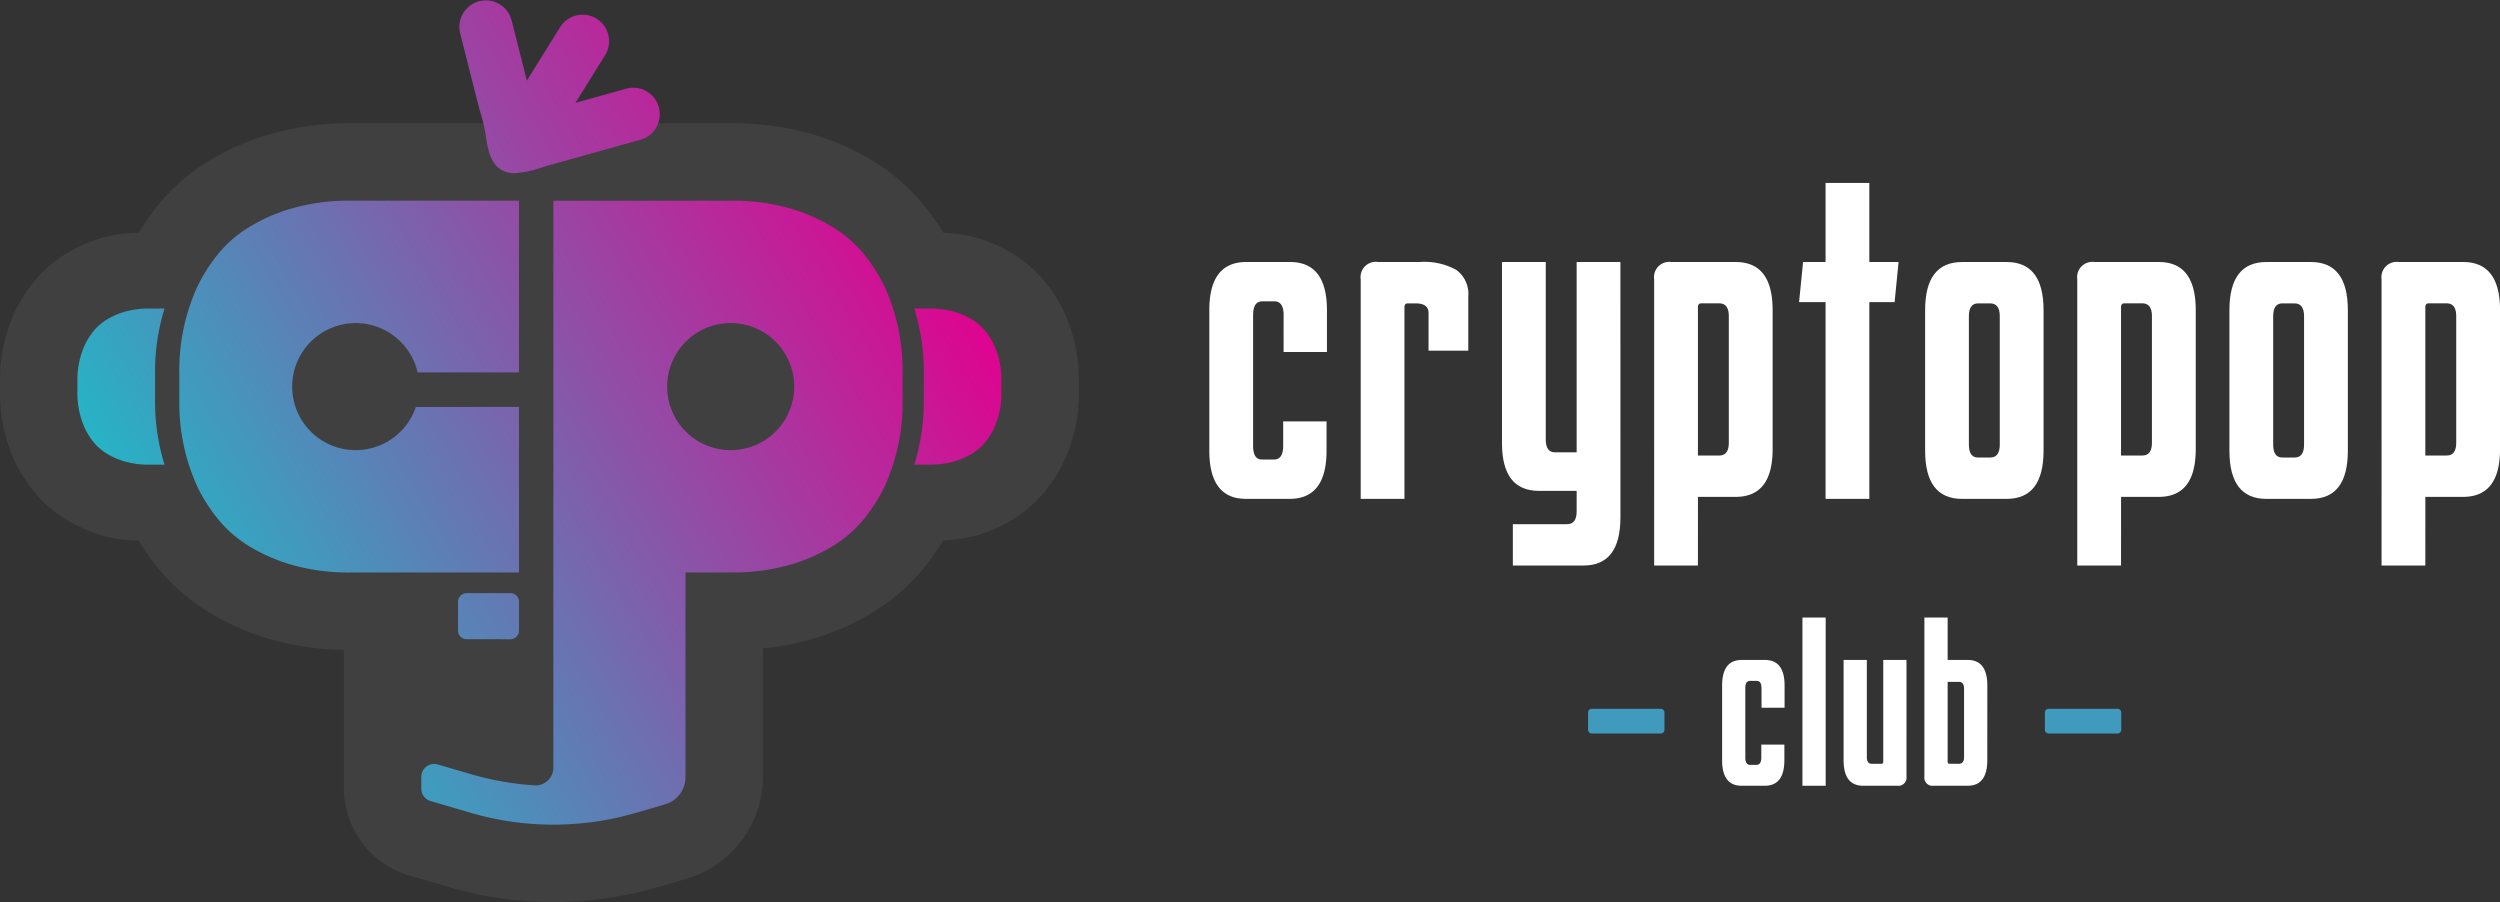 <svg id="LOGO" xmlns="http://www.w3.org/2000/svg" xmlns:xlink="http://www.w3.org/1999/xlink" width="260" height="93.813" viewBox="0 0 260 93.813">
  <rect x="0" y="0" width="260" height="93.813" fill="#333333" stroke="none"/>
  <defs>
    <clipPath id="clip-path">
      <rect id="Rectangle_4" data-name="Rectangle 4" width="112.2" height="80.989" fill="#5e5e5e"/>
    </clipPath>
    <linearGradient id="linear-gradient" x1="1" y1="0.386" x2="0" y2="0.92" gradientUnits="objectBoundingBox">
      <stop offset="0" stop-color="#e2008f"/>
      <stop offset="1" stop-color="#00d8d1"/>
    </linearGradient>
  </defs>
  <g id="Group_3" data-name="Group 3" transform="translate(0 12.824)" opacity="0.3">
    <g id="Group_2" data-name="Group 2">
      <g id="Group_1" data-name="Group 1" clip-path="url(#clip-path)">
        <path id="Path_16" data-name="Path 16" d="M57.553,93.528a38.694,38.694,0,0,1-10.883-1.562L42.517,90.75a9.441,9.441,0,0,1-6.751-9.012V67.3a28.989,28.989,0,0,1-7.712-1.123,26.468,26.468,0,0,1-6.592-2.943,20.812,20.812,0,0,1-5.233-4.694,26.957,26.957,0,0,1-1.806-2.6,14.709,14.709,0,0,1-3.758-.513,15.848,15.848,0,0,1-3.936-1.77,13.4,13.4,0,0,1-3.369-3.033,15.422,15.422,0,0,1-1.807-2.9A16.891,16.891,0,0,1,0,40.494V39.348a16.837,16.837,0,0,1,1.532-7.177,15.6,15.6,0,0,1,1.821-2.939A13.392,13.392,0,0,1,6.723,26.2a15.706,15.706,0,0,1,3.94-1.772,14.57,14.57,0,0,1,3.759-.514,27.016,27.016,0,0,1,1.8-2.6,20.753,20.753,0,0,1,5.233-4.694,26.344,26.344,0,0,1,6.6-2.947,29.512,29.512,0,0,1,8.47-1.133H75.992a29.524,29.524,0,0,1,8.486,1.138,26.256,26.256,0,0,1,6.578,2.94,20.732,20.732,0,0,1,5.232,4.69A27.337,27.337,0,0,1,98.1,23.915a18,18,0,0,1,3.452.512,15.7,15.7,0,0,1,3.921,1.765,13.4,13.4,0,0,1,3.367,3.029,15.575,15.575,0,0,1,1.809,2.908,16.882,16.882,0,0,1,1.551,7.218v1.146a16.835,16.835,0,0,1-1.533,7.178,15.487,15.487,0,0,1-1.831,2.951,13.36,13.36,0,0,1-3.36,3.024,15.787,15.787,0,0,1-3.925,1.768,18.087,18.087,0,0,1-3.452.511,26.75,26.75,0,0,1-1.814,2.612,20.767,20.767,0,0,1-5.225,4.687,26.482,26.482,0,0,1-6.583,2.943,27.006,27.006,0,0,1-5.137.978v13.4a11.048,11.048,0,0,1-7.9,10.543l-3.009.881a38.694,38.694,0,0,1-10.883,1.562" transform="translate(0 -12.54)" fill="#5e5e5e"/>
      </g>
    </g>
  </g>
  <path id="Path_22" data-name="Path 22" d="M130.705,32.156q0-1.421-.96-1.421h-1.253q-.96,0-.96,1.421V45.767q0,1.419.918,1.418H129.7q.96,0,.96-1.418V43.22h4.509v3.048q0,5.01-3.841,5.01h-4.55a6.645,6.645,0,0,1-.919-.084q-2.881-.584-2.881-4.926V31.655q0-5.012,3.841-5.011h4.551q3.841,0,3.841,5.011V36h-4.509Z" transform="translate(2.791 0.605)" fill="#fff"/>
  <path id="Path_23" data-name="Path 23" d="M145.428,31.948q0-1-1.336-1h-.836c-.223,0-.333.139-.333.417V51.278h-4.551V28.44a1.587,1.587,0,0,1,1.795-1.8h4.384a6.817,6.817,0,0,1,3.778.836,3.087,3.087,0,0,1,1.232,2.756v5.636h-4.134Z" transform="translate(3.141 0.605)" fill="#fff"/>
  <path id="Path_24" data-name="Path 24" d="M165.058,53.2q0,5.01-3.841,5.01h-7.348v-4.3h5.636q1,0,1-1.336V50.444h-3.925q-3.841,0-3.84-4.969V26.645h4.551V45.1q0,1.336.96,1.337h2.254V26.645h4.551Z" transform="translate(3.467 0.605)" fill="#fff"/>
  <path id="Path_25" data-name="Path 25" d="M172.765,58.209h-4.551V28.44a1.587,1.587,0,0,1,1.8-1.795h6.68q3.841,0,3.841,5.01V46.1q0,4.97-3.841,4.969h-3.925Zm2.213-11.441c.668,0,1-.444,1-1.337V32.281q0-1.336-1-1.337H173.1c-.223,0-.334.14-.334.418V46.769Z" transform="translate(3.818 0.605)" fill="#fff"/>
  <path id="Path_26" data-name="Path 26" d="M190.258,51.461h-4.551V31h-2.756l.418-4.176h2.338V18.6h4.551v8.225H193.3L192.887,31h-2.629Z" transform="translate(4.152 0.422)" fill="#fff"/>
  <path id="Path_27" data-name="Path 27" d="M208.087,46.268q0,5.01-3.841,5.01h-4.635q-3.841,0-3.841-5.01V31.656q0-5.012,3.841-5.011h4.635q3.841,0,3.841,5.011Zm-5.553.71q1,0,1-1.337V32.282q0-1.336-1-1.337h-1.253q-.962,0-.96,1.337V45.642q0,1.338.96,1.337Z" transform="translate(4.443 0.605)" fill="#fff"/>
  <path id="Path_28" data-name="Path 28" d="M215.793,58.209h-4.551V28.44a1.587,1.587,0,0,1,1.8-1.795h6.68q3.841,0,3.841,5.01V46.1q0,4.97-3.841,4.969h-3.925Zm2.213-11.441c.668,0,1-.444,1-1.337V32.281q0-1.336-1-1.337h-1.879c-.224,0-.334.14-.334.418V46.769Z" transform="translate(4.794 0.605)" fill="#fff"/>
  <path id="Path_29" data-name="Path 29" d="M239.03,46.268q0,5.01-3.841,5.01h-4.634q-3.841,0-3.841-5.01V31.656q0-5.012,3.841-5.011h4.634q3.841,0,3.841,5.011Zm-5.553.71q1,0,1-1.337V32.282q0-1.336-1-1.337h-1.253q-.96,0-.959,1.337V45.642q0,1.338.959,1.337Z" transform="translate(5.146 0.605)" fill="#fff"/>
  <path id="Path_30" data-name="Path 30" d="M246.737,58.209h-4.551V28.44a1.587,1.587,0,0,1,1.8-1.795h6.68q3.841,0,3.841,5.01V46.1q0,4.97-3.841,4.969h-3.925Zm2.213-11.441c.668,0,1-.444,1-1.337V32.281q0-1.336-1-1.337h-1.879c-.224,0-.334.14-.334.418V46.769Z" transform="translate(5.497 0.605)" fill="#fff"/>
  <path id="Path_31" data-name="Path 31" d="M179.222,70.04q0-.753-.51-.754h-.665q-.511,0-.51.754v7.227c0,.5.163.755.488.755h.665c.341,0,.51-.251.51-.755V75.915h2.4v1.619q0,2.662-2.04,2.661h-2.417a3.807,3.807,0,0,1-.488-.044q-1.531-.311-1.53-2.617V69.773q0-2.66,2.039-2.66h2.418q2.039,0,2.039,2.66v2.306h-2.394Z" transform="translate(3.975 1.523)" fill="#fff"/>
  <rect id="Rectangle_5" data-name="Rectangle 5" width="2.417" height="17.494" transform="translate(187.454 64.224)" fill="#fff"/>
  <path id="Path_32" data-name="Path 32" d="M194.019,79.241a.853.853,0,0,1-.976.954h-3.525q-2.04,0-2.04-2.661V67.113h2.417V77.2c0,.474.17.709.51.709h1.02c.118,0,.178-.074.178-.222V67.113h2.417Z" transform="translate(4.255 1.523)" fill="#fff"/>
  <path id="Path_33" data-name="Path 33" d="M202.236,77.632q0,2.66-2.04,2.66h-3.547a.842.842,0,0,1-.954-.953V62.8h2.418V67.21H200.2q2.04,0,2.04,2.661Zm-2.948.376c.354,0,.533-.235.533-.709V70.2c0-.472-.179-.709-.533-.709h-1.175v8.292c0,.148.057.222.176.222Z" transform="translate(4.442 1.425)" fill="#fff"/>
  <path id="Path_34" data-name="Path 34" d="M215.5,74.648H208.34a.391.391,0,0,1-.392-.392V72.469a.392.392,0,0,1,.392-.392H215.5a.392.392,0,0,1,.392.392v1.788a.391.391,0,0,1-.392.392" transform="translate(4.72 1.636)" fill="#409abe"/>
  <path id="Path_35" data-name="Path 35" d="M169.048,74.648h-7.164a.391.391,0,0,1-.392-.392V72.469a.392.392,0,0,1,.392-.392h7.164a.391.391,0,0,1,.391.392v1.788a.391.391,0,0,1-.391.392" transform="translate(3.665 1.636)" fill="#409abe"/>
  <path id="Intersection_2" data-name="Intersection 2" d="M40.884,84.526,36.73,83.309a1.341,1.341,0,0,1-.964-1.288V80.793a1.341,1.341,0,0,1,1.718-1.287l3.4.995a30.7,30.7,0,0,0,6.659,1.175A1.842,1.842,0,0,0,49.5,79.841V20.875H67.942a21.473,21.473,0,0,1,6.165.8A18.259,18.259,0,0,1,78.686,23.7,12.694,12.694,0,0,1,81.9,26.557a17.6,17.6,0,0,1,2.069,3.3,20.991,20.991,0,0,1,1.849,8.982v2.731a21,21,0,0,1-1.849,8.981,17.486,17.486,0,0,1-2.069,3.3,12.689,12.689,0,0,1-3.216,2.865,18.358,18.358,0,0,1-4.579,2.025,21.576,21.576,0,0,1-6.165.792h-4.7V80.829a2.938,2.938,0,0,1-2.111,2.817l-3.008.88a30.647,30.647,0,0,1-17.239,0ZM61.334,40.207A6.608,6.608,0,1,0,67.942,33.6,6.608,6.608,0,0,0,61.334,40.207ZM40.485,66.477a.9.9,0,0,1-.9-.9V62.587a.9.9,0,0,1,.9-.9h4.541a.9.9,0,0,1,.9.9v2.994a.9.9,0,0,1-.9.9Zm-12.01-6.938a21.6,21.6,0,0,1-6.164-.792,18.418,18.418,0,0,1-4.58-2.025,12.72,12.72,0,0,1-3.215-2.866,17.487,17.487,0,0,1-2.069-3.3A20.979,20.979,0,0,1,10.6,41.572V38.841a20.98,20.98,0,0,1,1.849-8.982,17.6,17.6,0,0,1,2.069-3.3,12.705,12.705,0,0,1,3.215-2.862,18.251,18.251,0,0,1,4.58-2.025,21.462,21.462,0,0,1,6.164-.8H45.924V38.732H35.381a6.606,6.606,0,1,0-.18,3.589H45.924V59.538ZM87.038,48.326a22.234,22.234,0,0,0,.986-6.753V38.841a22.24,22.24,0,0,0-.986-6.754h1.551a9.015,9.015,0,0,1,2.589.334,7.649,7.649,0,0,1,1.924.85,5.334,5.334,0,0,1,1.35,1.2,7.42,7.42,0,0,1,.87,1.387,8.825,8.825,0,0,1,.776,3.772V40.78a8.823,8.823,0,0,1-.776,3.772,7.39,7.39,0,0,1-.87,1.387,5.357,5.357,0,0,1-1.35,1.2,7.749,7.749,0,0,1-1.924.85,9.05,9.05,0,0,1-2.589.333Zm-79.529,0a9.05,9.05,0,0,1-2.589-.333A7.749,7.749,0,0,1,3,47.143a5.357,5.357,0,0,1-1.35-1.2,7.338,7.338,0,0,1-.869-1.387A8.809,8.809,0,0,1,0,40.78V39.632A8.812,8.812,0,0,1,.777,35.86a7.367,7.367,0,0,1,.869-1.387A5.334,5.334,0,0,1,3,33.271a7.649,7.649,0,0,1,1.924-.85,9.015,9.015,0,0,1,2.589-.334H9.061a22.24,22.24,0,0,0-.986,6.754v2.732a22.234,22.234,0,0,0,.986,6.753ZM45.526,18.018a3.085,3.085,0,0,1-.989-.153c-1.793-.6-1.9-2.873-2.183-4.431-.161-.893-.469-1.764-.692-2.644Q40.728,7.113,39.8,3.433a2.757,2.757,0,0,1,5.345-1.352l1.6,6.3L50.2,2.828a2.756,2.756,0,1,1,4.68,2.913L51.792,10.7l5.274-1.475a2.757,2.757,0,0,1,1.486,5.31L54.407,15.69,48.653,17.3a12.1,12.1,0,0,1-3.123.717Z" transform="translate(8.05 0)" fill="url(#linear-gradient)"/>
</svg>
